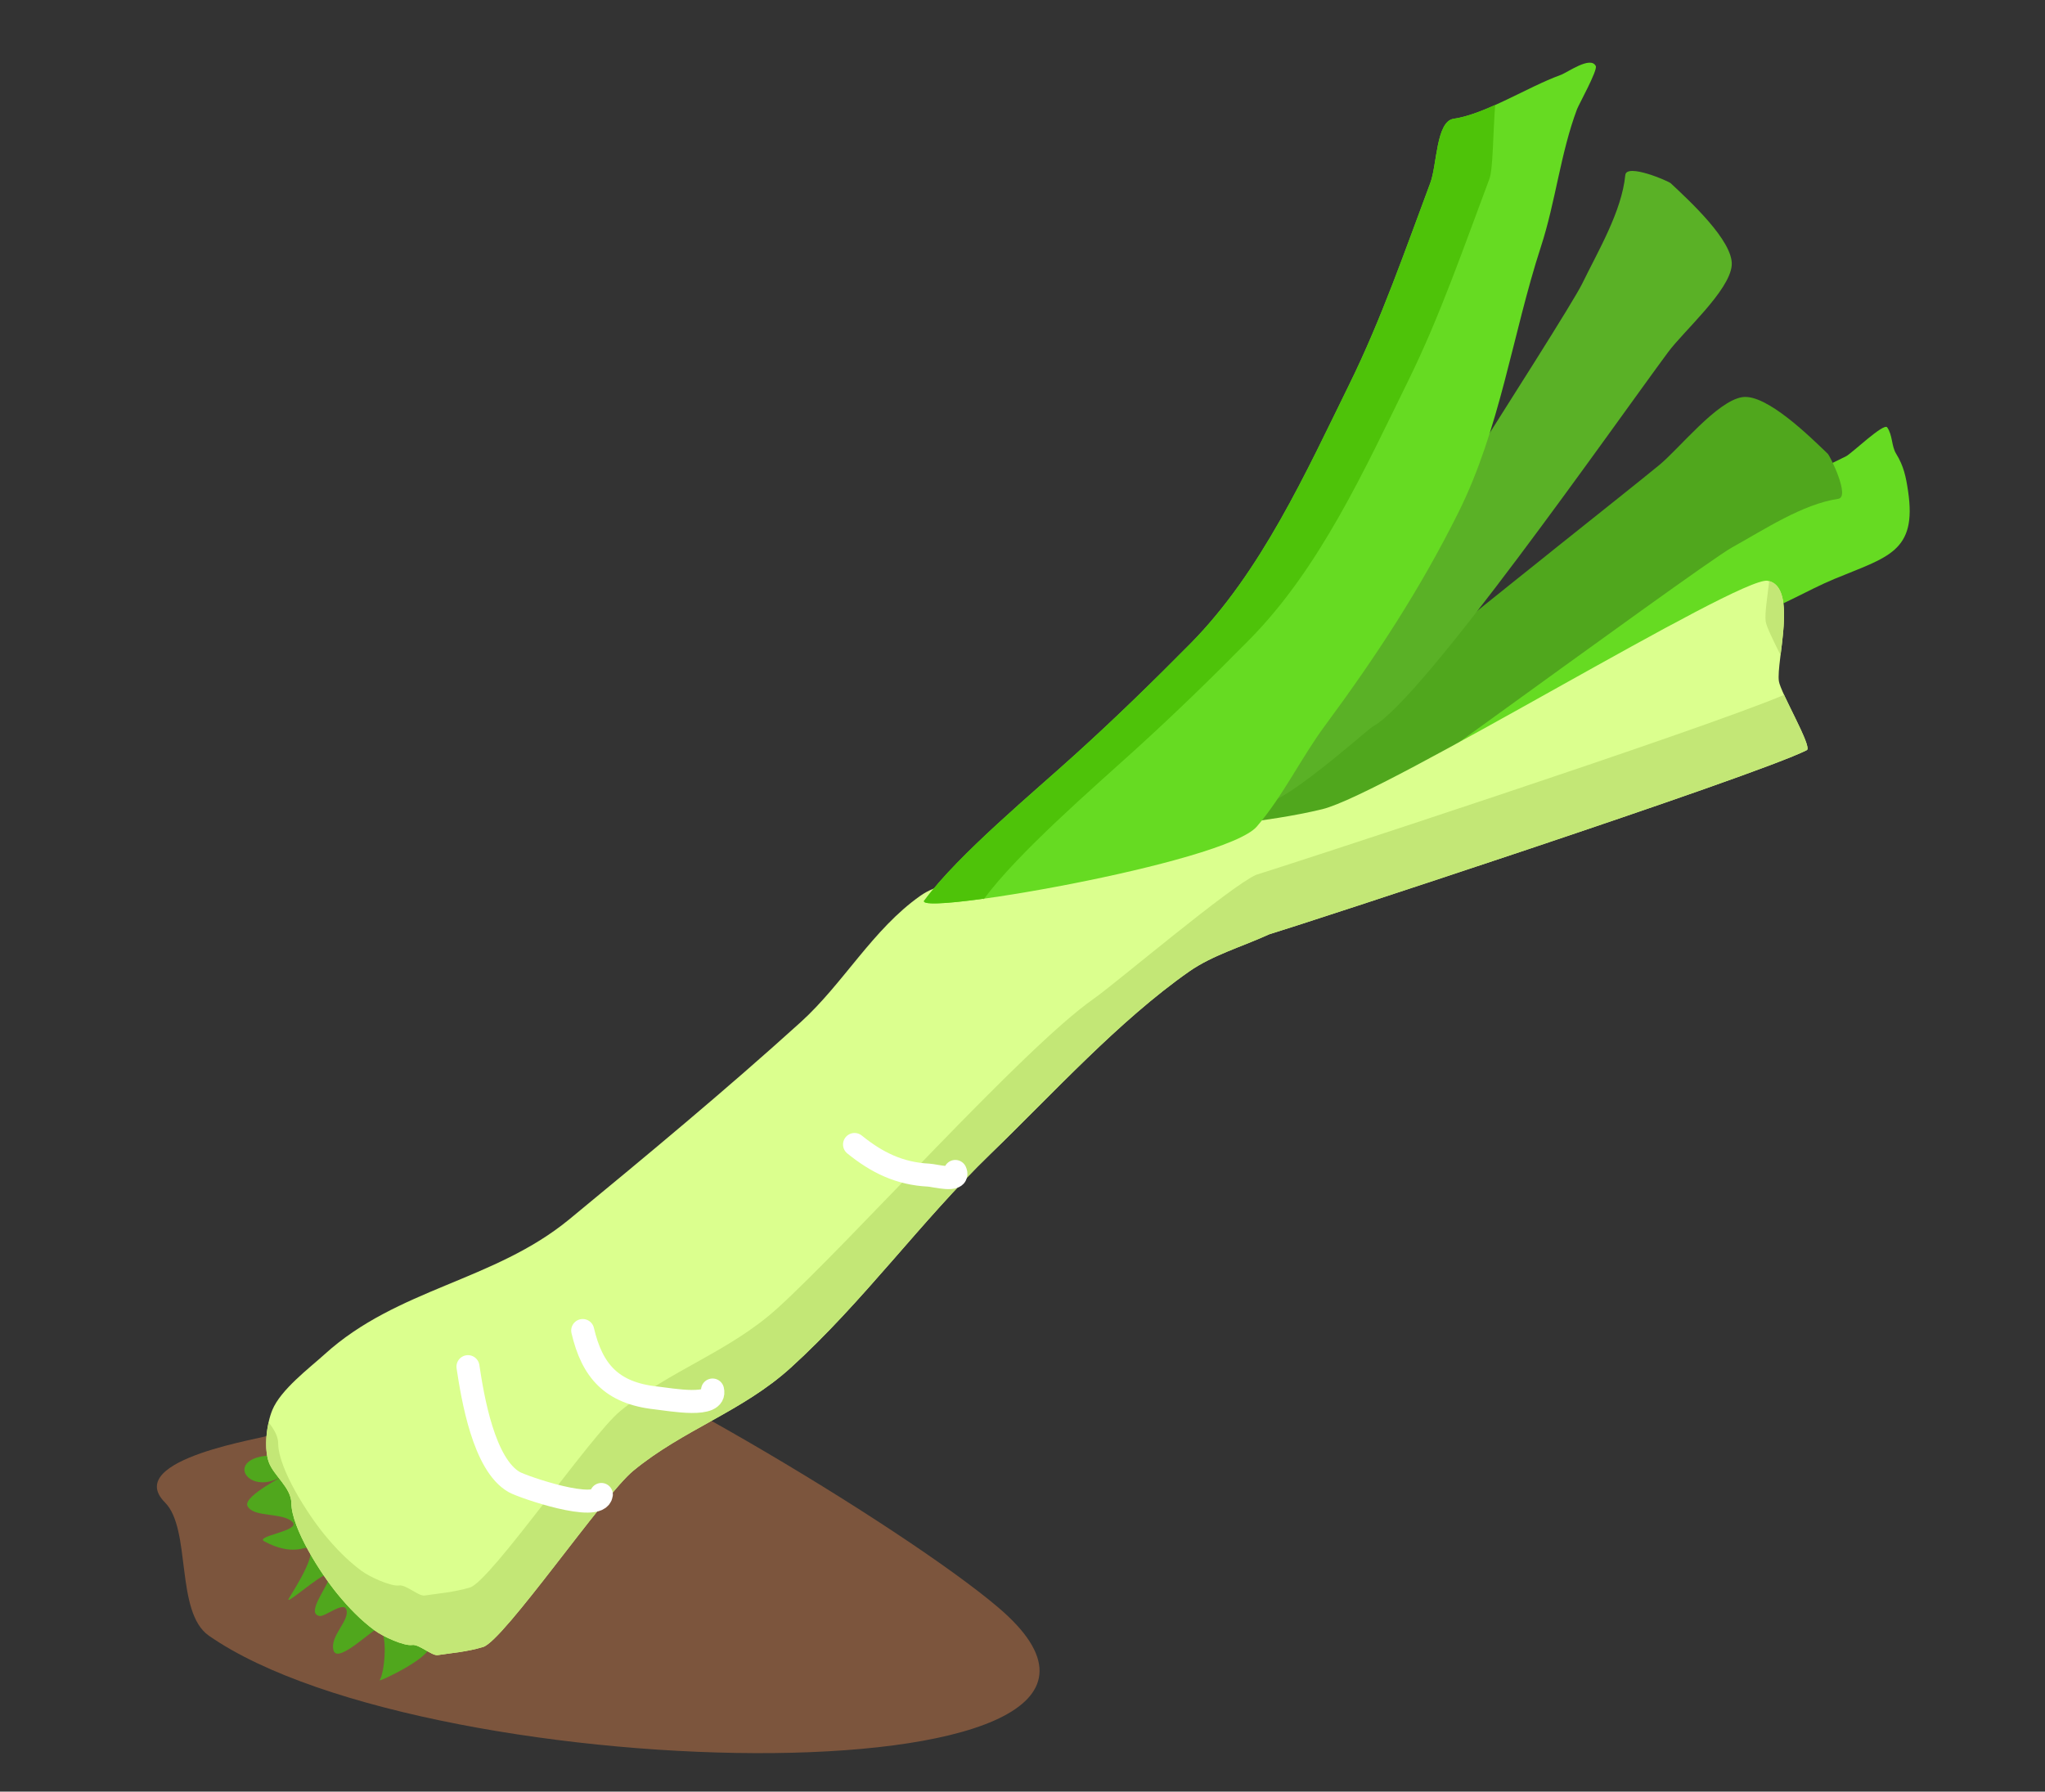 <?xml version="1.0" encoding="UTF-8" standalone="no"?>
<!-- Created with Inkscape (http://www.inkscape.org/) -->

<svg
   width="43.18mm"
   height="37.835mm"
   viewBox="0 0 43.18 37.835"
   version="1.1"
   id="svg5395"
   sodipodi:docname="2023-AU-01-leek.svg"
   inkscape:version="1.1.1 (3bf5ae0d25, 2021-09-20)"
   xmlns:inkscape="http://www.inkscape.org/namespaces/inkscape"
   xmlns:sodipodi="http://sodipodi.sourceforge.net/DTD/sodipodi-0.dtd"
   xmlns="http://www.w3.org/2000/svg"
   xmlns:svg="http://www.w3.org/2000/svg">
  <rect x="0" y="0" width="43.18" height="37.835" fill="#333333" stroke="none"/>
  <sodipodi:namedview
     id="namedview5397"
     pagecolor="#ffffff"
     bordercolor="#666666"
     borderopacity="1.0"
     inkscape:pageshadow="2"
     inkscape:pageopacity="0.0"
     inkscape:pagecheckerboard="0"
     inkscape:document-units="mm"
     showgrid="false"
     inkscape:zoom="5.1241863"
     inkscape:cx="8.8794586"
     inkscape:cy="155.04901"
     inkscape:window-width="2048"
     inkscape:window-height="1017"
     inkscape:window-x="-8"
     inkscape:window-y="-8"
     inkscape:window-maximized="1"
     inkscape:current-layer="g608" />
  <defs
     id="defs5392" />
  <g
     inkscape:label="Ebene 1"
     inkscape:groupmode="layer"
     id="layer1"
     transform="translate(-125.464,-45.522)">
    <g
       transform="matrix(0.265,0,0,0.265,43.141,-66.969)"
       id="g608"
       style="clip-rule:evenodd;fill-rule:evenodd;stroke-linecap:round;stroke-linejoin:round;stroke-miterlimit:1.5">
      <g
         transform="matrix(2.412,0,0,1.671,-3866.5,-620.227)"
         id="g558"
         style="font-variation-settings:normal;opacity:1;vector-effect:none;fill:#7c553d;fill-opacity:1;stroke:none;stroke-width:0.307;stroke-linecap:butt;stroke-linejoin:miter;stroke-miterlimit:1.5;stroke-dasharray:none;stroke-dashoffset:0;stroke-opacity:1;-inkscape-stroke:none;stop-color:#000000;stop-opacity:1">
        <path
           d="m 1747.37,687.655 c 4.18,1.569 14.35,10.439 17.42,14.202 7.63,9.337 -18.71,8.754 -26.07,1.355 -1.12,-1.133 -0.57,-5.082 -1.45,-6.354 -1.44,-2.091 3.44,-3.089 3.44,-3.206 z"
           style="font-variation-settings:normal;vector-effect:none;fill:#7c553d;fill-opacity:1;stroke:none;stroke-width:0.307;stroke-linecap:butt;stroke-linejoin:miter;stroke-miterlimit:1.5;stroke-dasharray:none;stroke-dashoffset:0;stroke-opacity:1;-inkscape-stroke:none;stop-color:#000000;stop-opacity:1"
           id="path556" />
      </g>
      <g
         transform="matrix(0.78,0.577,-0.577,0.78,-626.704,-1000.4)"
         id="g562">
        <path
           d="m 1771.69,596.488 c 0,0 6.08,3.057 6.68,1.857 1.7,-3.401 7.86,-16.135 9.4,-19.527 1.79,-3.951 3.84,-7.821 5.65,-11.732 0.89,-1.94 1.36,-4.34 2.6,-6.083 1.38,-1.93 2.24,-4.154 3.48,-6.228 2.45,-4.084 4.16,-5.83 0.58,-9.414 -0.85,-0.851 -1.51,-1.442 -2.61,-1.883 -0.69,-0.275 -1.13,-1.053 -1.88,-1.304 -0.46,-0.151 -1.07,3.45 -1.3,3.911 -1.24,2.464 -2.97,5.287 -3.91,8.111 -2.56,7.662 -7.78,14.532 -11.3,22.015 -1.7,3.601 -3.66,7.466 -4.78,11.297 -0.88,2.97 -1.22,6.198 -2.61,8.98 z"
           style="fill:#66db22"
           id="path560" />
      </g>
      <g
         transform="matrix(0.78,0.577,-0.577,0.78,-621.23,-1003.95)"
         id="g566">
        <path
           d="m 1756.33,700.078 c 1.18,0.151 -1.44,5.037 -1.44,4.747 0,-0.704 -1.84,-3.716 -2.61,-3.331 -0.34,0.171 -0.92,4.34 -1.88,3.621 -0.98,-0.732 -0.37,-2.803 -1.16,-3.331 -0.6,-0.4 -1.04,1.535 -1.45,1.738 -1.25,0.626 -0.77,-3.483 -1.51,-3.114 -0.47,0.232 -1.31,4.434 -1.38,3.404 -0.22,-2.903 -0.67,-4.998 -1.51,-3.94 -0.63,0.796 -1.68,1.255 -2.9,1.419 -0.9,0.12 1.91,-2.464 0.93,-2.649 -1.11,-0.207 -2.83,1.669 -3.78,1.124 -0.78,-0.45 1.23,-4.243 0.63,-3.187 -1.36,2.404 -4.33,1.088 -1.65,-1.19"
           style="fill:#50a71d"
           id="path564" />
      </g>
      <g
         transform="matrix(0.78,0.577,-0.577,0.78,-625.392,-993.477)"
         id="g570">
        <path
           d="m 1770.43,599.734 c 0.6,0.046 14.08,-43.956 15.45,-46.987 1.26,-2.757 2.53,-6.29 4.64,-8.4 0.71,-0.708 -2.63,-2.429 -2.9,-2.462 -1.9,-0.239 -6.97,-0.989 -8.4,0.434 -1.49,1.494 -1.65,6.476 -2.17,8.545 -1.87,7.47 -12.12,43.984 -11.22,48.487 0.1,0.504 -0.52,13.142 1.57,10.889 z"
           style="fill:#50a71d"
           id="path568" />
      </g>
      <g
         transform="matrix(0.78,0.577,-0.577,0.78,-621.23,-1003.95)"
         id="g574">
        <path
           d="m 1777.19,612.13 c -1.17,2.122 -2.73,4.149 -3.47,6.373 -2.24,6.715 -3.01,14.591 -4.2,21.725 -1.31,7.856 -1.17,15.981 -2.75,23.898 -1.05,5.25 -4.07,9.32 -5.36,14.484 -0.77,3.054 -0.24,17.549 -1.31,18.974 -0.83,1.112 -1.76,1.905 -2.6,2.751 -0.35,0.346 -1.77,0.173 -2.18,0.58 -0.47,0.472 -2.34,0.869 -3.18,0.869 -1.45,0 -2.83,-0.237 -4.2,-0.58 -2.13,-0.53 -6.29,-2.109 -7.53,-3.765 -0.76,-1.004 -2.51,-0.947 -3.48,-1.593 -1.05,-0.699 -2.03,-2.456 -2.32,-3.621 -0.44,-1.753 0.39,-4.542 0.73,-6.228 1.58,-7.923 7.61,-13.087 9.56,-20.857 2.02,-8.092 4,-16.119 5.65,-24.332 0.93,-4.661 0.22,-9.655 1.73,-14.194 1.02,-3.038 4.61,-4.466 6.96,-6.807 2.06,-2.069 3.13,-5.505 5.06,-7.822 3.15,-3.771 7.17,-6.981 10.29,-10.718 3.39,-4.068 16.13,-35.775 18.24,-36.828 2.29,-1.147 4.49,4.923 5.65,6.083 0.68,0.681 5.45,2.703 5.21,3.186 -2.12,4.242 -25.1,36.568 -26.5,38.422 z"
           style="fill:#dbff8e"
           id="path572" />
      </g>
      <g
         transform="matrix(0.78,0.577,-0.577,0.78,-621.23,-1003.95)"
         id="g578">
        <path
           d="m 1799.49,571.173 c 1.61,0.882 4.39,2.164 4.2,2.535 -2.12,4.242 -25.1,36.568 -26.5,38.422 -1.17,2.122 -2.73,4.149 -3.47,6.373 -2.24,6.715 -3.01,14.591 -4.2,21.725 -1.31,7.856 -1.17,15.981 -2.75,23.898 -1.05,5.25 -4.07,9.32 -5.36,14.484 -0.77,3.054 -0.24,17.549 -1.31,18.974 -0.83,1.112 -1.76,1.905 -2.6,2.751 -0.35,0.346 -1.77,0.173 -2.18,0.58 -0.47,0.472 -2.34,0.869 -3.18,0.869 -1.45,0 -2.83,-0.237 -4.2,-0.58 -2.13,-0.53 -6.29,-2.109 -7.53,-3.765 -0.76,-1.004 -2.51,-0.947 -3.48,-1.593 -0.78,-0.519 -1.52,-1.621 -1.97,-2.631 0.66,0.192 1.29,0.429 1.67,0.932 1.24,1.656 5.41,3.235 7.53,3.766 1.37,0.342 2.75,0.579 4.2,0.579 0.84,0 2.71,-0.396 3.19,-0.869 0.4,-0.407 1.82,-0.234 2.17,-0.579 0.85,-0.847 1.77,-1.639 2.61,-2.752 1.06,-1.425 0.54,-15.92 1.3,-18.973 1.29,-5.164 4.31,-9.234 5.36,-14.484 1.58,-7.917 3.51,-29.12 5.75,-35.835 0.74,-2.224 3.5,-14.039 4.68,-16.161 1.32,-1.769 22.31,-31.277 26.07,-37.666 z m -6.54,-6.786 c 1.62,-0.645 3.19,2.251 4.37,4.337 -1.15,-0.595 -2.31,-1.183 -2.62,-1.494 -0.45,-0.448 -1.05,-1.629 -1.75,-2.843 z"
           style="fill:#c3e776"
           id="path576" />
      </g>
      <g
         transform="matrix(0.78,0.577,-0.577,0.78,-621.23,-1003.95)"
         id="g582">
        <path
           d="m 1775.2,582.12 c -0.14,0.123 -0.03,0.137 -0.03,0.464"
           style="fill:none"
           id="path580" />
      </g>
      <g
         transform="matrix(-0.616,-0.749,-0.749,0.616,1950.83,1444.23)"
         id="g586">
        <path
           d="m 1773.31,589.503 c 0.59,0.047 11.2,-33.725 12.57,-36.756 1.26,-2.757 2.53,-6.29 4.64,-8.4 0.71,-0.708 -2.63,-2.429 -2.9,-2.462 -1.9,-0.239 -6.97,-0.989 -8.4,0.434 -1.49,1.494 -1.65,6.476 -2.17,8.545 -1.87,7.47 -9.24,33.754 -8.35,38.257 0.11,0.504 -0.51,13.142 1.58,10.889 z"
           style="fill:#5ab126"
           id="path584" />
      </g>
      <g
         transform="matrix(0.78,0.577,-0.577,0.78,-621.23,-1003.95)"
         id="g590">
        <path
           d="m 1771.11,605.613 c 0.24,-3.292 -0.43,-6.689 -0.43,-9.994 0,-7.04 -0.38,-13.651 -1.6,-20.567 -1.33,-7.581 -5.14,-14.42 -7.53,-21.58 -1.24,-3.725 -3.27,-7.12 -4.34,-10.863 -0.11,-0.391 -0.53,-3.594 -0.87,-3.766 -0.86,-0.429 -1.55,1.819 -1.89,2.317 -1.59,2.399 -3.01,6.201 -4.92,8.111 -1.03,1.028 1.17,3.872 1.59,5.359 1.61,5.613 3.44,11.451 4.49,17.236 1.45,7.975 3.35,16.712 2.18,24.912 -0.62,4.302 -1.32,8.621 -2.18,12.89 -0.89,4.494 -2.84,12.342 -2.84,17.005 -0.41,2.147 18.05,-17.069 18.34,-21.06 z"
           style="fill:#66db22"
           id="path588" />
      </g>
      <g
         transform="matrix(0.78,0.577,-0.577,0.78,-621.23,-1003.95)"
         id="g594">
        <path
           d="m 1751.6,546.329 c -0.64,1.14 -1.31,2.188 -2.07,2.942 -1.03,1.028 1.17,3.872 1.59,5.359 1.61,5.613 3.44,11.451 4.49,17.236 1.45,7.975 3.35,16.712 2.18,24.912 -0.62,4.302 -1.32,8.621 -2.18,12.89 -0.89,4.494 -2.84,12.342 -2.84,17.005 -0.13,0.657 1.52,-0.687 3.86,-2.982 -0.13,0.037 -0.02,0.144 0,0 0,-4.663 1.79,-12.666 2.69,-17.159 0.85,-4.269 1.56,-8.589 2.17,-12.891 1.17,-8.2 -0.72,-16.936 -2.17,-24.912 -1.05,-5.785 -2.89,-11.622 -4.49,-17.235 -0.24,-0.84 -1.96,-3.138 -3.23,-5.165 z"
           style="fill:#4ec309"
           id="path592" />
      </g>
      <g
         transform="matrix(0.78,0.577,-0.577,0.78,-621.23,-1003.95)"
         id="g598">
        <path
           d="m 1760.46,681.734 c 0.74,1.36 -5.54,3.333 -6.35,3.435 -2.86,0.358 -6.88,-3.543 -8.7,-5.36"
           style="fill:none;stroke:#ffffff;stroke-width:1.89px"
           id="path596" />
      </g>
      <g
         transform="matrix(0.78,0.577,-0.577,0.78,-621.23,-1003.95)"
         id="g602">
        <path
           d="m 1762.7,669.406 c 1.19,0.987 -2.26,2.653 -3.35,3.286 -3.17,1.851 -5.54,1.328 -8.13,-0.872"
           style="fill:none;stroke:#ffffff;stroke-width:1.89px"
           id="path600" />
      </g>
      <g
         transform="matrix(0.78,0.577,-0.577,0.78,-621.23,-1003.95)"
         id="g606">
        <path
           d="m 1768.05,643.118 c 0.87,0.487 -1.19,1.281 -1.58,1.543 -1.99,1.328 -4.03,1.701 -6.39,1.598"
           style="fill:none;stroke:#ffffff;stroke-width:1.89px"
           id="path604" />
      </g>
    </g>
  </g>
</svg>
